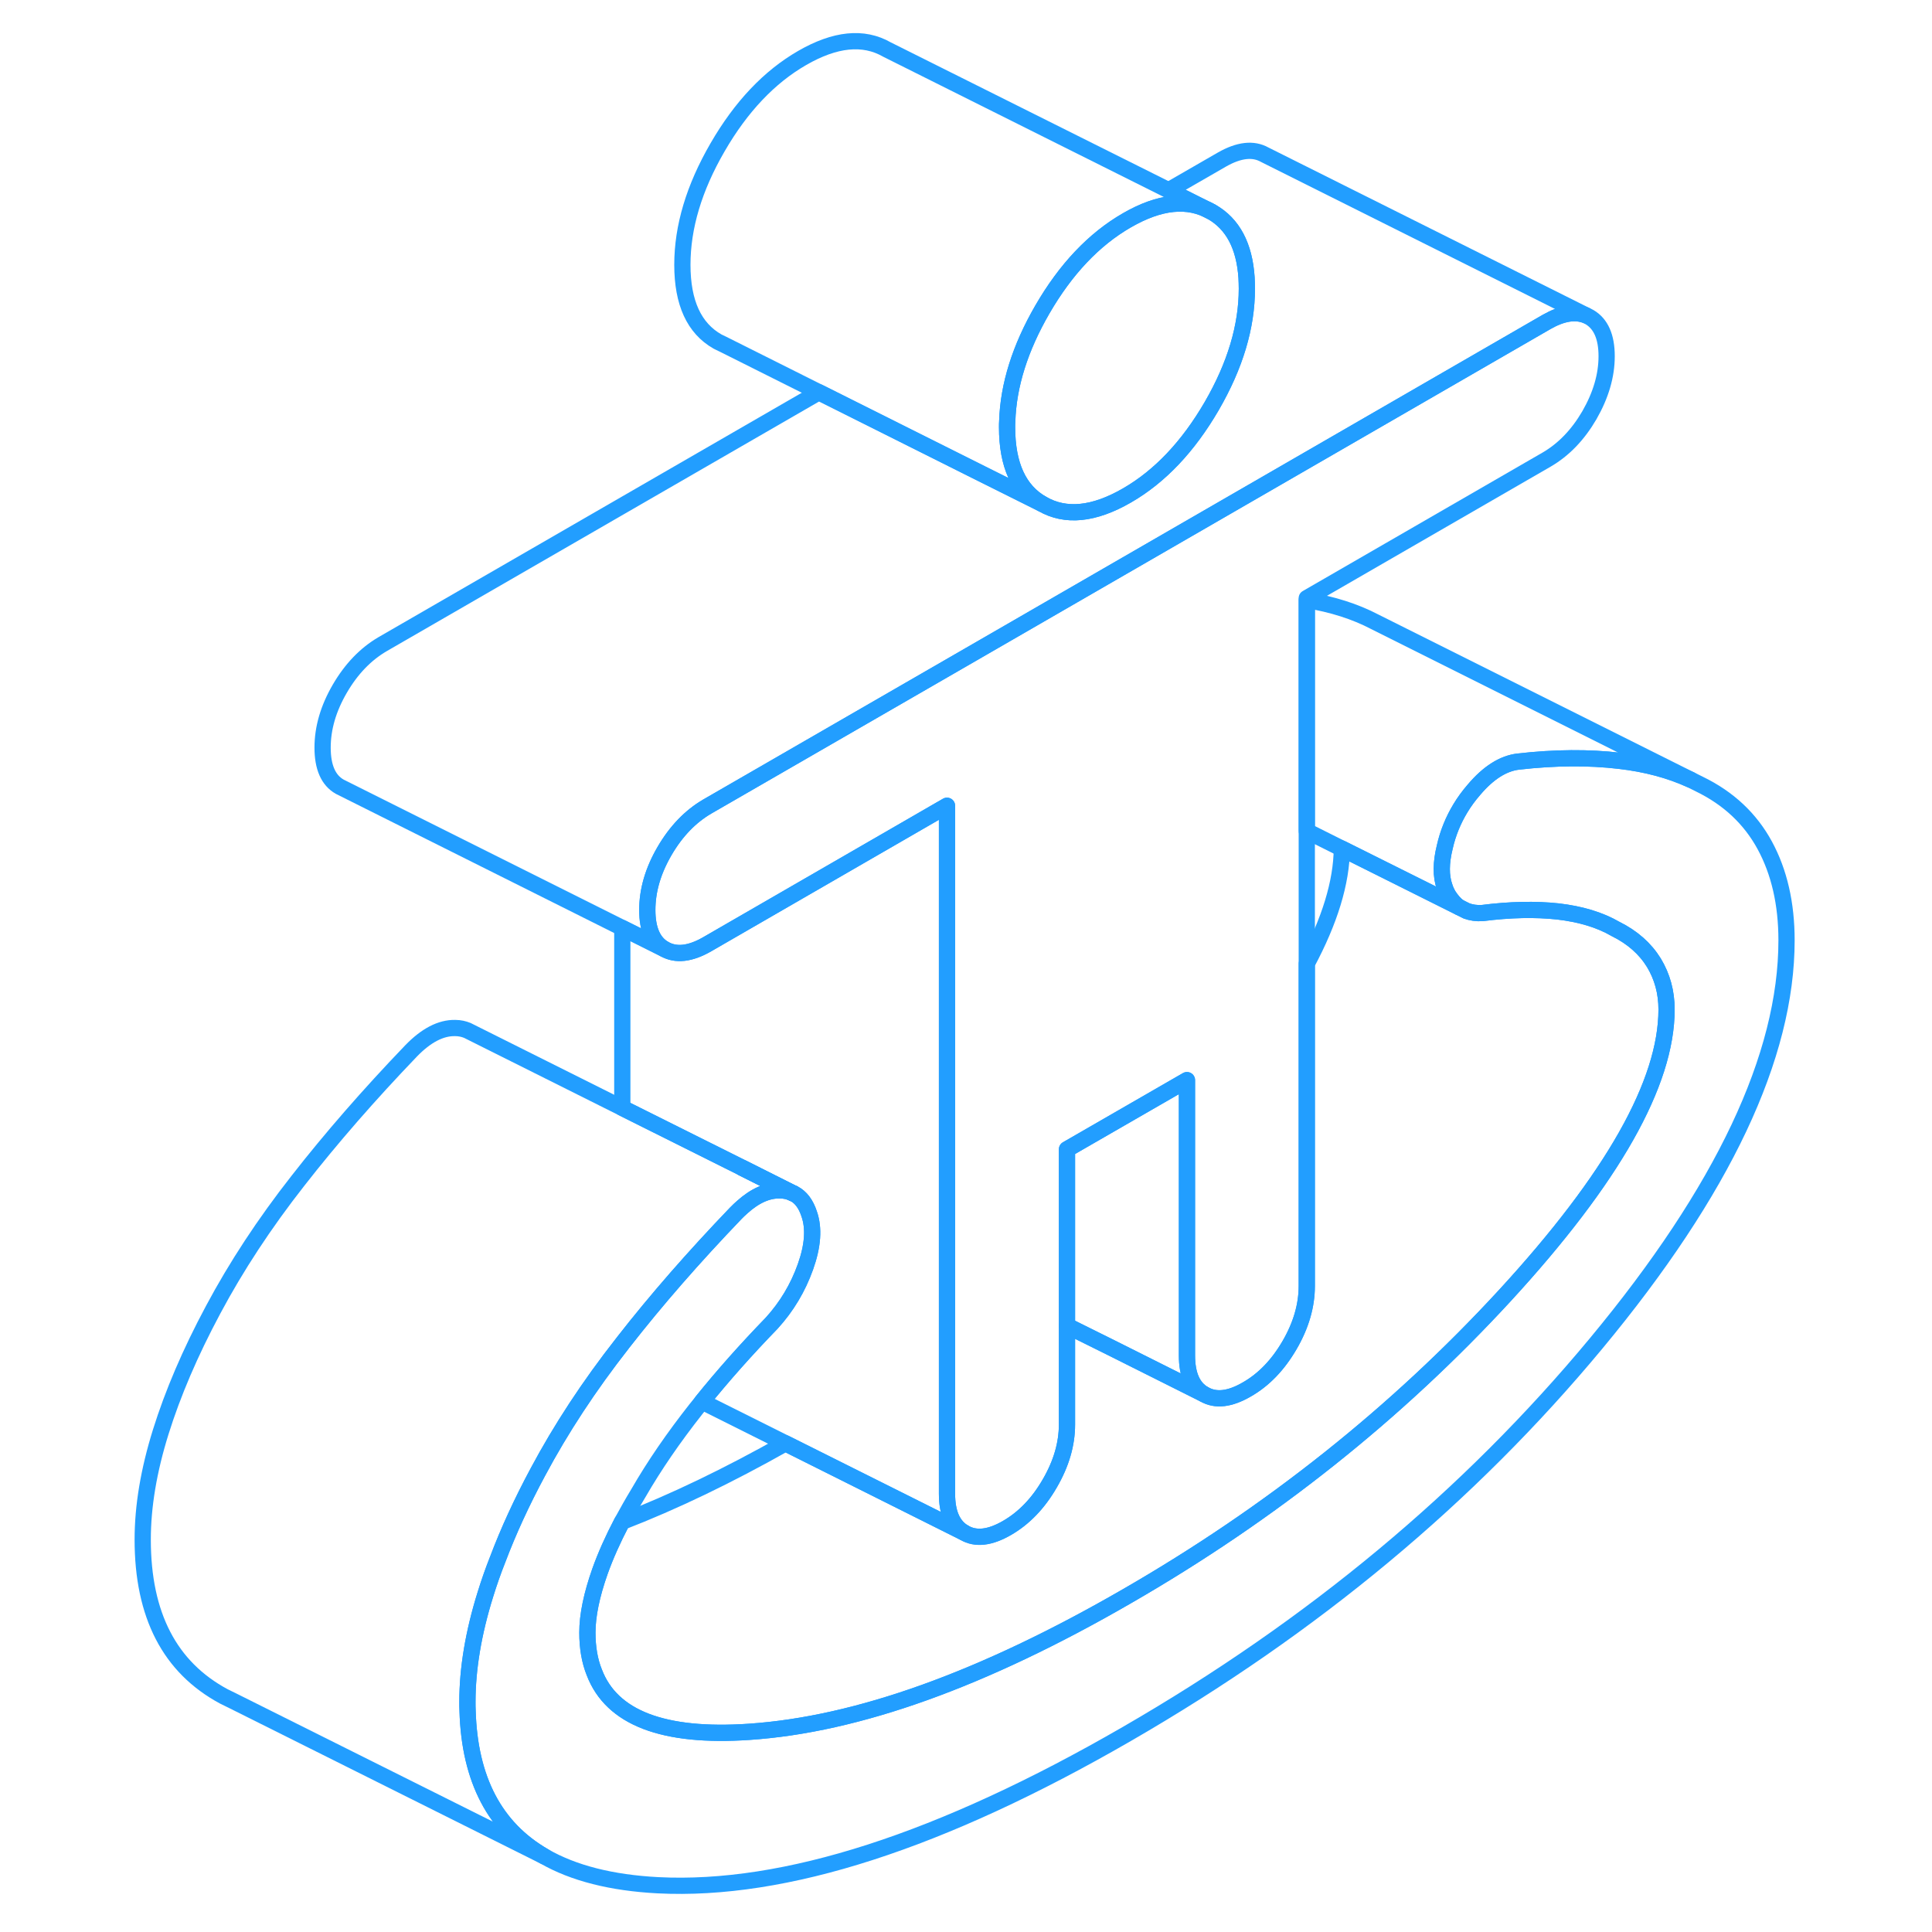 <svg width="48" height="48" viewBox="0 0 106 119" fill="none" xmlns="http://www.w3.org/2000/svg" stroke-width="1px" stroke-linecap="round" stroke-linejoin="round"><path d="M103.54 57.92C103.54 65.05 99.63 73.33 91.81 82.75C83.99 92.17 74.36 100.19 62.91 106.8C51.47 113.41 41.83 116.52 34.02 116.12C31.17 115.97 28.83 115.38 27.02 114.34C23.99 112.6 22.42 109.61 22.3 105.37C22.29 105.19 22.29 105.01 22.29 104.83C22.29 102.78 22.66 100.57 23.4 98.2C23.62 97.49 23.87 96.77 24.16 96.04C24.81 94.32 25.63 92.53 26.63 90.67C28.05 88.01 29.78 85.37 31.85 82.73C31.86 82.72 31.87 82.7 31.88 82.69C33.93 80.06 36.24 77.42 38.82 74.73C38.95 74.59 39.09 74.47 39.22 74.35C40 73.65 40.78 73.3 41.54 73.32C41.85 73.32 42.13 73.39 42.37 73.51H42.39C42.83 73.74 43.14 74.16 43.34 74.77C43.65 75.65 43.57 76.74 43.11 78.03C42.65 79.32 41.96 80.48 41.03 81.5C39.46 83.12 38.03 84.73 36.74 86.33C36.62 86.48 36.49 86.64 36.37 86.79C34.99 88.54 33.8 90.27 32.82 91.97C32.45 92.58 32.12 93.17 31.81 93.74C31.25 94.81 30.8 95.82 30.46 96.77C29.94 98.24 29.68 99.5 29.68 100.56C29.68 101.48 29.82 102.31 30.11 103.02C31.18 105.81 34.36 107.03 39.65 106.67C46.3 106.22 54.05 103.44 62.91 98.32C71.78 93.21 79.53 87.03 86.18 79.81C92.83 72.58 96.15 66.7 96.15 62.18C96.15 61.12 95.89 60.16 95.37 59.3C94.84 58.44 94.06 57.74 93.01 57.22C92.03 56.65 90.84 56.3 89.46 56.14C88.07 55.99 86.52 56.02 84.79 56.24C84.44 56.26 84.12 56.21 83.84 56.11L83.36 55.87C83.11 55.69 82.91 55.45 82.72 55.16C82.62 54.99 82.54 54.82 82.48 54.63C82.24 53.96 82.25 53.14 82.49 52.17C82.68 51.32 83.01 50.52 83.45 49.79C83.69 49.39 83.97 49.01 84.29 48.64C85.18 47.59 86.09 47.02 87.01 46.91C89.29 46.65 91.37 46.64 93.24 46.86C94.89 47.05 96.35 47.44 97.64 48.03L98.18 48.3C99.97 49.17 101.31 50.43 102.2 52.07C103.09 53.71 103.54 55.66 103.54 57.92Z" stroke="#229EFF" stroke-linejoin="round"/><path d="M42.37 73.51C42.13 73.39 41.85 73.32 41.54 73.32C40.78 73.3 40 73.65 39.22 74.35C39.09 74.47 38.95 74.59 38.82 74.73C36.24 77.42 33.93 80.06 31.88 82.69C31.87 82.7 31.86 82.72 31.85 82.73C29.78 85.37 28.05 88.01 26.63 90.67C25.63 92.53 24.81 94.32 24.16 96.04C23.87 96.77 23.62 97.49 23.4 98.2C22.66 100.57 22.29 102.78 22.29 104.83C22.29 105.01 22.29 105.19 22.3 105.37C22.42 109.61 23.99 112.6 27.02 114.34L7.84 104.76L7.29 104.49C3.96 102.7 2.29 99.49 2.29 94.83C2.29 92.78 2.66 90.57 3.4 88.2C4.14 85.83 5.21 83.32 6.63 80.67C8.05 78.01 9.78 75.37 11.85 72.73C13.91 70.09 16.23 67.43 18.82 64.73C19.74 63.78 20.65 63.3 21.54 63.32C21.82 63.32 22.07 63.38 22.29 63.47L22.45 63.55L31.83 68.24L39.22 71.93L42.37 73.51Z" stroke="#229EFF" stroke-linejoin="round"/><path d="M52.9 94.41L41.88 88.9L36.74 86.33C38.03 84.73 39.46 83.12 41.03 81.5C41.96 80.48 42.65 79.32 43.11 78.03C43.57 76.74 43.65 75.65 43.34 74.77C43.14 74.16 42.83 73.74 42.39 73.52H42.37L39.22 71.93L31.83 68.24V57.16L34.43 58.46C35.14 58.86 36.02 58.76 37.06 58.16L51.83 49.63V92.01C51.83 93.21 52.19 94.01 52.9 94.41Z" stroke="#229EFF" stroke-linejoin="round"/><path d="M42.37 73.51L39.22 71.94V71.93L42.37 73.51Z" stroke="#229EFF" stroke-linejoin="round"/><path d="M92.46 21.94C92.46 23.14 92.1 24.35 91.4 25.57C90.69 26.79 89.81 27.7 88.76 28.31L73.99 36.84V79.21C73.99 80.41 73.64 81.63 72.93 82.85C72.22 84.07 71.35 84.98 70.3 85.58C69.25 86.19 68.38 86.29 67.67 85.88C66.96 85.48 66.61 84.68 66.61 83.48V66.53L59.22 70.79V87.74C59.22 88.94 58.87 90.15 58.16 91.37C57.45 92.6 56.57 93.51 55.53 94.11C54.48 94.72 53.6 94.82 52.9 94.41C52.19 94.01 51.83 93.21 51.83 92.01V49.63L37.06 58.16C36.02 58.76 35.14 58.86 34.43 58.46C33.72 58.06 33.37 57.25 33.37 56.05C33.37 54.85 33.72 53.64 34.43 52.42C35.14 51.2 36.02 50.29 37.06 49.68L53.99 39.91L88.76 19.83C89.71 19.29 90.51 19.16 91.18 19.42L91.4 19.53C92.1 19.94 92.46 20.74 92.46 21.94Z" stroke="#229EFF" stroke-linejoin="round"/><path d="M91.18 19.42C90.51 19.16 89.71 19.29 88.76 19.83L53.99 39.91L37.06 49.68C36.02 50.29 35.14 51.2 34.43 52.42C33.72 53.64 33.37 54.85 33.37 56.05C33.37 57.25 33.72 58.06 34.43 58.46L31.83 57.16L14.43 48.46C13.72 48.06 13.37 47.25 13.37 46.05C13.37 44.85 13.72 43.64 14.43 42.42C15.14 41.2 16.02 40.29 17.06 39.68L43.94 24.16L53.99 29.19L57.7 31.04C59.14 31.87 60.88 31.69 62.91 30.52C64.94 29.35 66.68 27.51 68.13 25.02C69.58 22.52 70.3 20.11 70.3 17.78C70.3 17.54 70.29 17.32 70.28 17.1C70.15 15.14 69.43 13.79 68.13 13.05L65.48 11.72L68.76 9.83C69.81 9.23 70.69 9.13 71.4 9.53L91.18 19.42Z" stroke="#229EFF" stroke-linejoin="round"/><path d="M70.3 17.78C70.3 20.11 69.58 22.52 68.13 25.02C66.68 27.51 64.94 29.35 62.91 30.52C60.88 31.69 59.14 31.87 57.7 31.04C56.25 30.22 55.53 28.64 55.53 26.31C55.53 26.19 55.53 26.06 55.54 25.94C55.61 23.73 56.33 21.44 57.7 19.07C59.14 16.58 60.88 14.74 62.91 13.57C64.94 12.4 66.68 12.22 68.13 13.05C69.43 13.79 70.15 15.14 70.28 17.1C70.29 17.32 70.3 17.54 70.3 17.78Z" stroke="#229EFF" stroke-linejoin="round"/><path d="M68.13 13.05C66.68 12.22 64.94 12.4 62.91 13.57C60.88 14.74 59.14 16.58 57.7 19.07C56.33 21.44 55.61 23.73 55.54 25.94C55.53 26.06 55.53 26.19 55.53 26.31C55.53 28.64 56.25 30.22 57.7 31.04L53.99 29.19L43.94 24.16L38.15 21.26L37.7 21.04C36.25 20.22 35.53 18.64 35.53 16.31C35.53 13.98 36.25 11.57 37.7 9.07C39.14 6.58 40.88 4.74 42.91 3.57C44.94 2.4 46.68 2.22 48.13 3.05L65.48 11.72L68.13 13.05Z" stroke="#229EFF" stroke-linejoin="round"/><path d="M67.67 85.88L61.96 83.02L59.22 81.66V70.79L66.61 66.53V83.48C66.61 84.68 66.96 85.48 67.67 85.88Z" stroke="#229EFF" stroke-linejoin="round"/><path d="M96.15 62.18C96.15 66.7 92.83 72.58 86.18 79.81C79.53 87.03 71.78 93.21 62.91 98.32C54.05 103.44 46.3 106.22 39.65 106.67C34.36 107.03 31.18 105.81 30.11 103.02C29.82 102.31 29.68 101.48 29.68 100.56C29.68 99.5 29.94 98.24 30.46 96.769C30.8 95.82 31.25 94.81 31.81 93.74C34.99 92.51 38.34 90.9 41.88 88.9L52.9 94.409C53.6 94.82 54.48 94.72 55.53 94.11C56.57 93.51 57.45 92.6 58.16 91.37C58.87 90.15 59.22 88.94 59.22 87.74V81.659L61.96 83.019L67.67 85.879C68.38 86.29 69.25 86.19 70.3 85.58C71.35 84.98 72.22 84.07 72.93 82.85C73.64 81.63 73.99 80.41 73.99 79.21V59.36C75.41 56.71 76.13 54.349 76.15 52.27L82.27 55.32L83.36 55.87L83.84 56.11C84.12 56.21 84.44 56.26 84.79 56.24C86.52 56.02 88.07 55.989 89.46 56.139C90.84 56.3 92.03 56.65 93.01 57.22C94.06 57.74 94.84 58.44 95.37 59.3C95.89 60.16 96.15 61.12 96.15 62.18Z" stroke="#229EFF" stroke-linejoin="round"/><path d="M97.64 48.03C96.35 47.44 94.89 47.05 93.24 46.86C91.37 46.64 89.29 46.65 87.01 46.91C86.09 47.02 85.18 47.59 84.29 48.64C83.97 49.01 83.69 49.39 83.45 49.79C83.01 50.52 82.68 51.32 82.49 52.17C82.25 53.14 82.24 53.96 82.48 54.63C82.54 54.82 82.62 54.99 82.72 55.16C82.91 55.45 83.11 55.69 83.36 55.87L82.27 55.33L76.15 52.27L73.99 51.19V36.96C75.56 37.22 76.96 37.66 78.18 38.3L97.64 48.03Z" stroke="#229EFF" stroke-linejoin="round"/></svg>